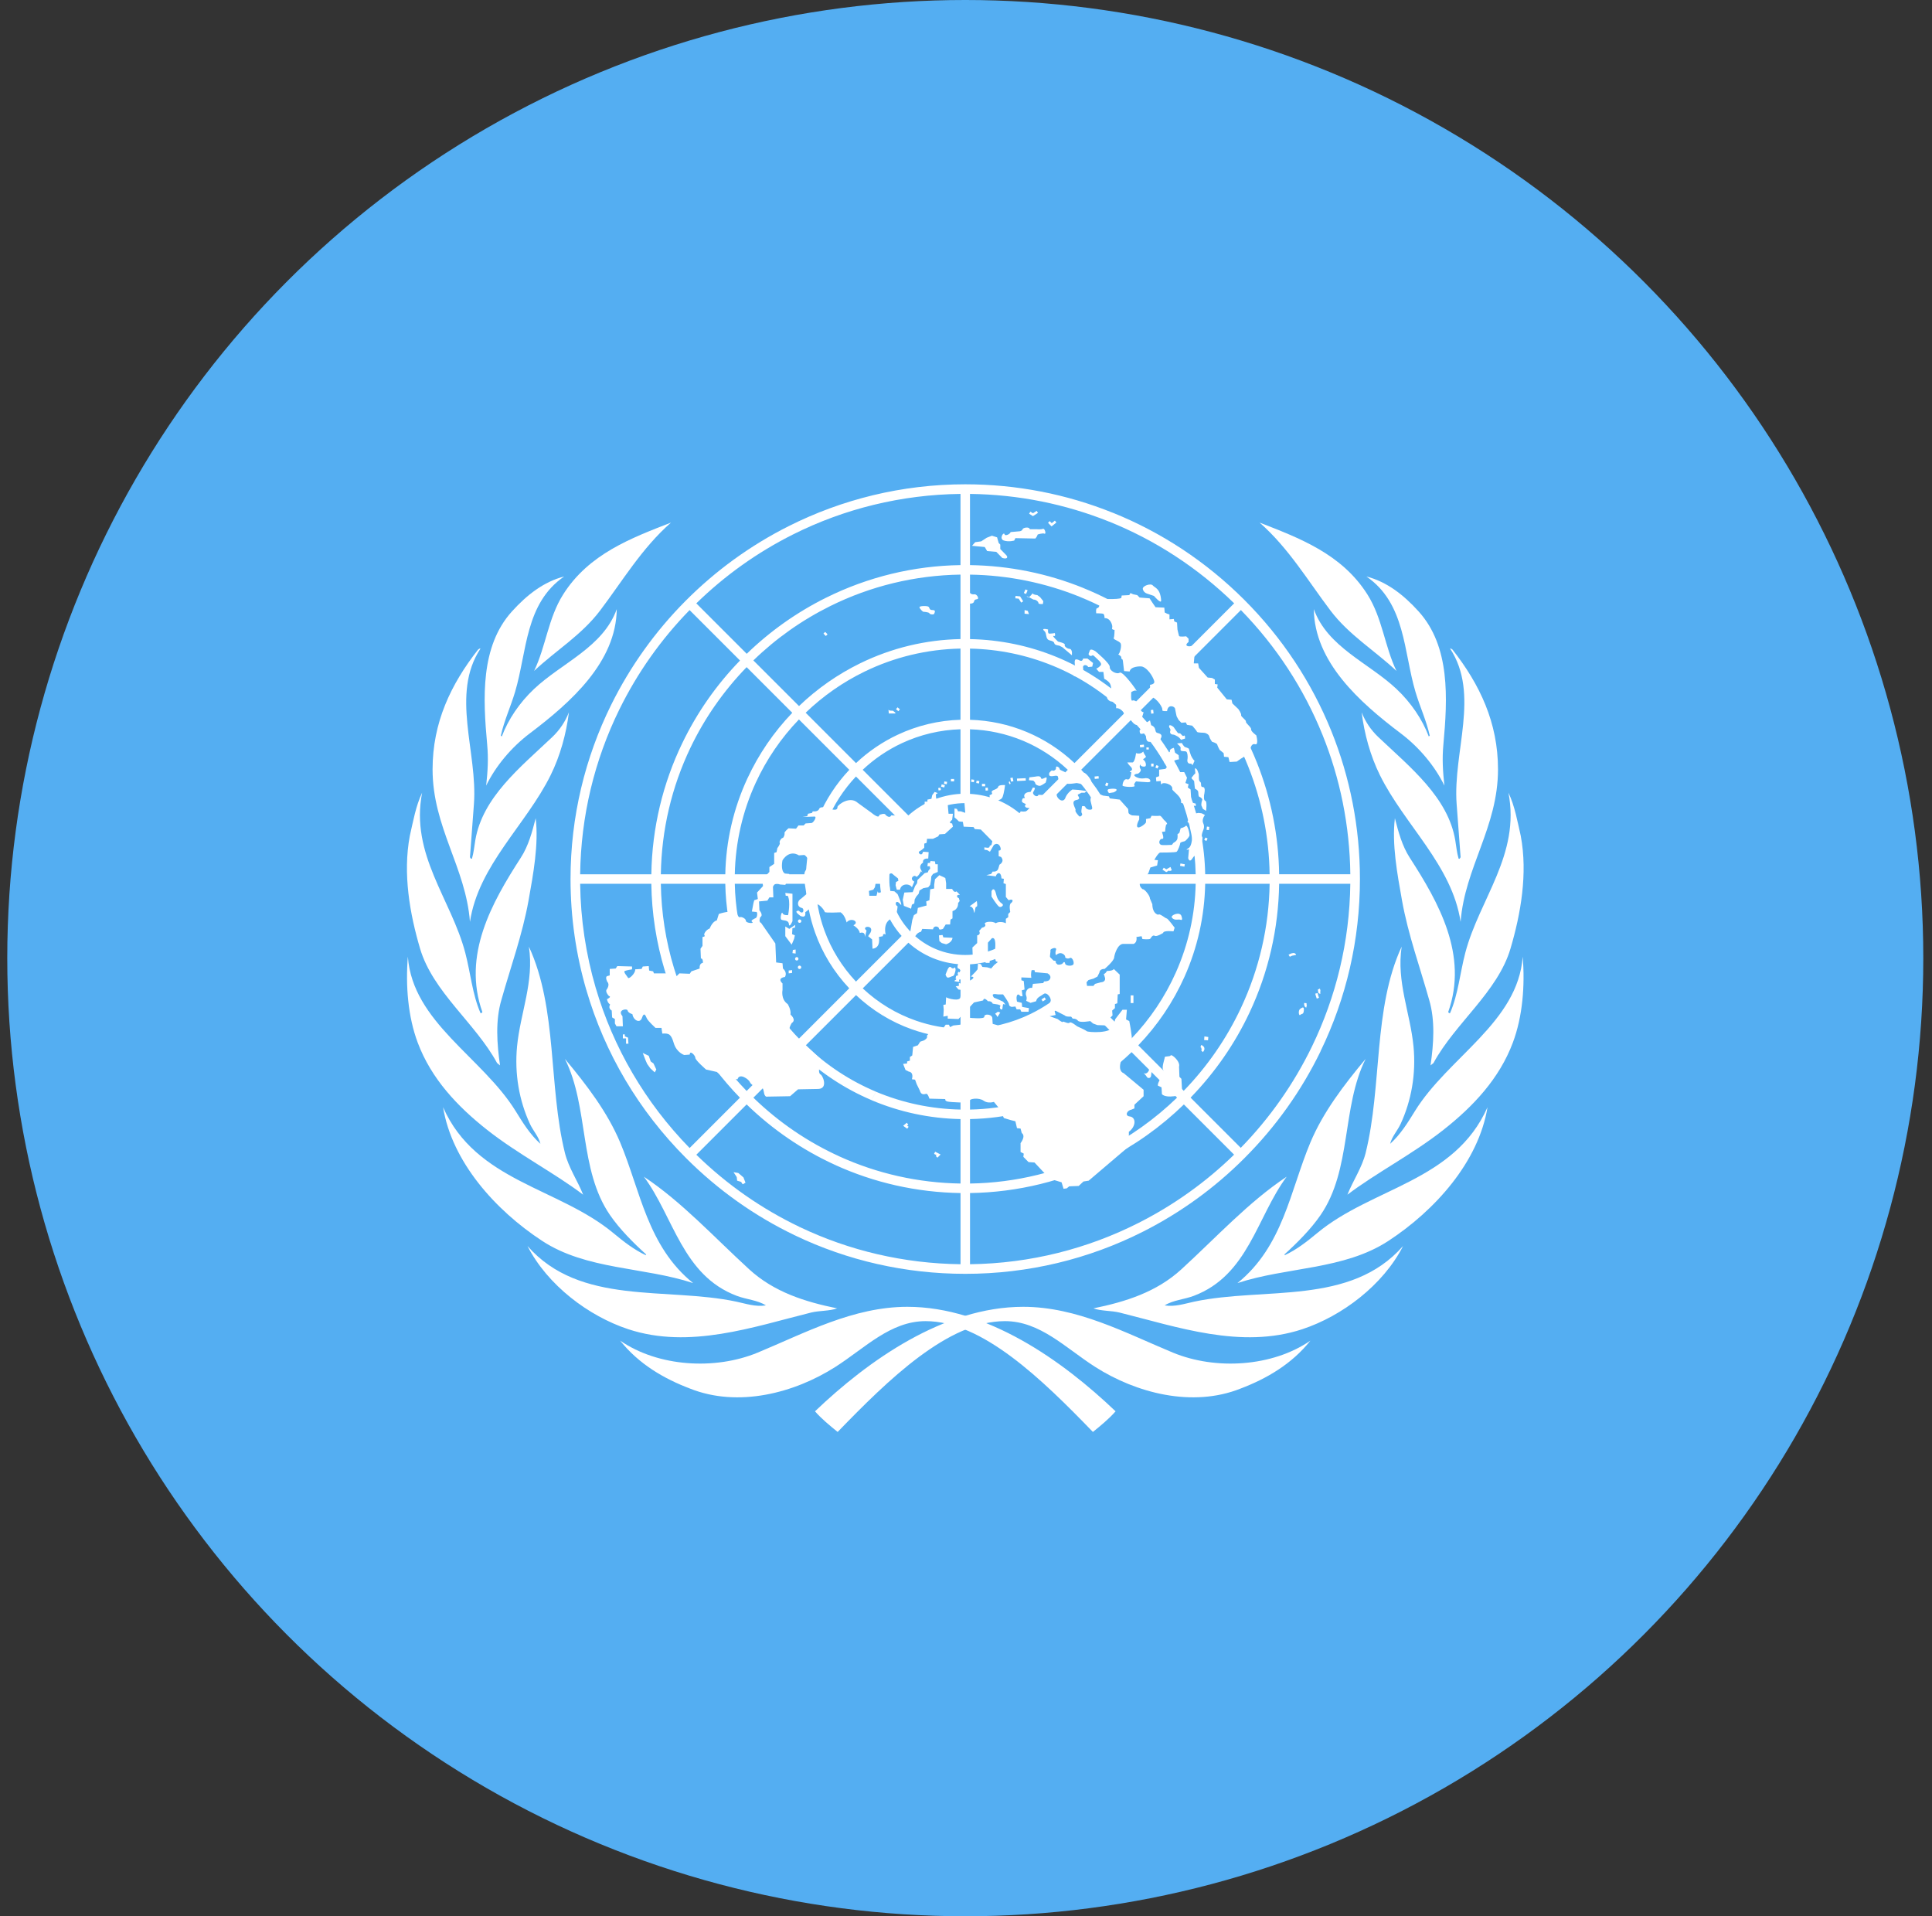 <svg width="121" height="120" viewBox="0 0 121 120" fill="none" xmlns="http://www.w3.org/2000/svg">
<rect x="0" y="0" width="121" height="120" fill="#333333" stroke="none"/>
<g clip-path="url(#clip0_458_87)">
<circle cx="60.455" cy="60" r="60" fill="#54AEF2"/>
<path d="M82.706 65.828L82.167 65.534C81.031 67.875 79.526 70.018 77.708 71.88L74.565 68.736C76.105 67.149 77.347 65.348 78.261 63.401L77.726 63.108C76.826 65.028 75.613 66.786 74.137 68.308L71.289 65.461C72.495 64.209 73.473 62.758 74.182 61.172L73.651 60.882C72.969 62.418 72.026 63.823 70.863 65.035L67.716 61.888C68.579 60.975 69.262 59.906 69.727 58.739L69.195 58.449C68.759 59.566 68.113 60.589 67.292 61.464L64.436 58.608C65.247 57.706 65.724 56.554 65.788 55.343H69.832C69.798 56.407 69.583 57.457 69.195 58.449L69.727 58.739C70.157 57.656 70.394 56.507 70.427 55.343H74.884C74.846 57.253 74.427 59.136 73.651 60.882L74.182 61.172C74.993 59.357 75.441 57.385 75.48 55.343H79.516C79.476 58.029 78.866 60.675 77.725 63.108L78.261 63.401C79.433 60.907 80.07 58.174 80.112 55.343H84.569C84.524 58.99 83.665 62.444 82.167 65.534L82.706 65.827C84.317 62.508 85.172 58.843 85.172 55.045C85.172 51.815 84.553 48.681 83.378 45.774L82.826 46.012C83.933 48.755 84.533 51.705 84.57 54.747H80.112C80.076 52.32 79.6 49.967 78.727 47.773L78.179 48.008C79.02 50.129 79.481 52.402 79.516 54.747H75.48C75.448 52.986 75.105 51.245 74.468 49.603L73.92 49.839C74.525 51.406 74.852 53.067 74.885 54.747H70.427C70.397 53.672 70.193 52.609 69.823 51.599L69.275 51.835C69.614 52.77 69.802 53.753 69.832 54.747H65.789C65.725 53.536 65.247 52.384 64.436 51.482L67.296 48.623C68.179 49.562 68.847 50.653 69.276 51.835L69.823 51.6C69.365 50.349 68.654 49.196 67.716 48.202L70.868 45.05C72.213 46.45 73.24 48.076 73.92 49.839L74.468 49.603C73.758 47.772 72.689 46.083 71.29 44.629L74.144 41.775C75.911 43.597 77.269 45.713 78.179 48.008L78.727 47.773C77.787 45.409 76.386 43.231 74.565 41.354L77.716 38.202C79.945 40.485 81.664 43.135 82.825 46.012L83.378 45.774C82.151 42.739 80.317 39.95 77.932 37.565C75.538 35.171 72.737 33.333 69.688 32.106L69.469 32.665C72.352 33.827 75.007 35.548 77.295 37.781L74.143 40.933C72.298 39.145 70.161 37.759 67.84 36.82L67.623 37.374C69.867 38.285 71.935 39.625 73.722 41.359L70.869 44.213C69.481 42.878 67.882 41.842 66.147 41.132L65.93 41.686C67.589 42.366 69.119 43.358 70.448 44.634L67.296 47.785C66.409 46.95 65.396 46.294 64.3 45.837L64.083 46.391C65.114 46.825 66.06 47.44 66.875 48.207L64.016 51.066C63.107 50.252 61.968 49.78 60.75 49.714V45.67C61.896 45.704 63.026 45.949 64.083 46.392L64.3 45.837C63.187 45.371 61.988 45.111 60.751 45.075V40.617C62.555 40.653 64.304 41.02 65.93 41.687L66.147 41.132C64.453 40.439 62.631 40.058 60.751 40.022V35.984C63.144 36.02 65.464 36.498 67.623 37.373L67.84 36.818C65.613 35.916 63.22 35.425 60.75 35.388V30.93C63.786 30.967 66.731 31.566 69.469 32.668L69.689 32.109C66.791 30.942 63.67 30.328 60.453 30.328C56.478 30.328 52.723 31.276 49.393 32.949L49.665 33.469C52.887 31.855 56.453 30.975 60.155 30.93V35.388C57.232 35.43 54.355 36.128 51.737 37.43L52.008 37.948C54.515 36.707 57.282 36.027 60.155 35.983V40.02C57.979 40.061 55.839 40.577 53.883 41.532L54.156 42.053C56.007 41.154 58.042 40.658 60.155 40.615V45.073C58.795 45.112 57.457 45.431 56.226 46.009L56.499 46.532C57.634 46.005 58.873 45.708 60.155 45.668V49.712C59.544 49.746 58.942 49.885 58.378 50.123L58.651 50.645C59.223 50.412 59.835 50.292 60.453 50.293C61.723 50.293 62.917 50.787 63.815 51.685C64.713 52.583 65.207 53.778 65.207 55.048C65.207 57.669 63.075 59.803 60.453 59.803C59.182 59.803 57.988 59.308 57.09 58.41C56.192 57.512 55.698 56.318 55.698 55.048C55.698 53.778 56.192 52.583 57.09 51.685C57.536 51.238 58.067 50.885 58.651 50.645L58.378 50.123C57.834 50.353 57.331 50.671 56.891 51.065L54.031 48.205C54.759 47.519 55.592 46.954 56.499 46.532L56.225 46.009C55.266 46.459 54.384 47.059 53.612 47.787L50.458 44.632C51.548 43.584 52.795 42.713 54.156 42.053L53.883 41.532C52.471 42.221 51.175 43.126 50.042 44.215L47.183 41.357C48.604 39.977 50.232 38.827 52.008 37.948L51.737 37.429C49.909 38.337 48.233 39.522 46.768 40.942L43.609 37.784C45.393 36.042 47.436 34.586 49.665 33.469L49.393 32.949C44.58 35.368 40.662 39.31 38.276 44.142L38.794 44.421C39.92 42.13 41.404 40.032 43.188 38.205L46.347 41.363C44.869 42.885 43.646 44.635 42.726 46.547L43.242 46.825C44.122 44.986 45.303 43.282 46.761 41.778L49.62 44.637C48.461 45.843 47.511 47.234 46.808 48.752L47.325 49.031C47.999 47.562 48.916 46.218 50.037 45.053L53.191 48.208C52.379 49.07 51.725 50.069 51.262 51.159L51.783 51.441C52.217 50.4 52.836 49.446 53.609 48.626L56.47 51.486C55.684 52.364 55.186 53.499 55.117 54.749H51.072C51.106 53.612 51.347 52.491 51.783 51.441L51.262 51.158C50.779 52.296 50.513 53.514 50.477 54.749H46.02C46.06 52.743 46.51 50.806 47.325 49.031L46.807 48.752C45.935 50.633 45.464 52.676 45.425 54.749H41.388C41.43 51.962 42.07 49.273 43.242 46.825L42.726 46.546C41.527 49.036 40.837 51.816 40.793 54.749H36.335C36.379 51.109 37.23 47.601 38.793 44.421L38.275 44.142C36.65 47.434 35.732 51.135 35.732 55.047C35.732 57.441 36.074 59.78 36.727 62.015L37.311 61.868C36.69 59.748 36.361 57.554 36.335 55.345H40.792C40.818 57.187 41.102 59.016 41.636 60.779L42.214 60.633C41.697 58.939 41.416 57.163 41.388 55.345H45.424C45.452 56.805 45.692 58.254 46.137 59.645L46.716 59.498C46.282 58.156 46.048 56.756 46.02 55.345H50.477C50.507 56.39 50.7 57.423 51.051 58.407L51.63 58.261C51.291 57.325 51.103 56.341 51.072 55.346H55.116C55.18 56.556 55.657 57.709 56.468 58.61L53.609 61.469C52.727 60.531 52.059 59.442 51.63 58.261L51.051 58.407C51.508 59.69 52.229 60.874 53.188 61.89L50.037 65.042C48.504 63.446 47.382 61.555 46.717 59.5L46.138 59.646C46.828 61.804 48.005 63.789 49.617 65.464L46.762 68.319C44.628 66.118 43.086 63.492 42.215 60.634L41.637 60.78C42.535 63.74 44.13 66.461 46.341 68.74L43.19 71.891C40.4 69.033 38.408 65.603 37.312 61.869L36.729 62.016C37.878 65.947 39.997 69.551 42.974 72.528C44.99 74.544 47.295 76.168 49.793 77.364L50.089 76.839C47.725 75.712 45.538 74.194 43.611 72.312L46.762 69.161C48.374 70.728 50.243 72.007 52.288 72.942L52.582 72.421C50.608 71.525 48.783 70.29 47.184 68.74L50.038 65.886C51.376 67.173 52.911 68.182 54.575 68.888L54.868 68.367C53.253 67.689 51.759 66.714 50.46 65.466L53.612 62.315C54.625 63.27 55.804 63.99 57.082 64.448L57.38 63.92C56.134 63.488 54.993 62.798 54.033 61.894L56.892 59.034C57.8 59.849 58.939 60.32 60.157 60.387V64.431C59.211 64.402 58.274 64.23 57.38 63.92L57.082 64.448C58.07 64.801 59.108 64.997 60.157 65.026V69.483C58.313 69.446 56.526 69.064 54.87 68.37L54.576 68.891C56.322 69.633 58.208 70.041 60.157 70.079V74.115C57.501 74.074 54.936 73.49 52.583 72.423L52.289 72.944C54.732 74.061 57.397 74.669 60.157 74.711V79.168C56.617 79.125 53.2 78.323 50.091 76.841L49.795 77.366C53.081 78.939 56.704 79.77 60.455 79.77C64.39 79.77 68.182 78.851 71.594 77.124L71.312 76.578C68.13 78.19 64.547 79.121 60.752 79.168V74.711C63.761 74.666 66.658 73.945 69.275 72.629L68.996 72.09C66.437 73.38 63.618 74.073 60.752 74.115V70.079C63.01 70.035 65.183 69.494 67.151 68.512L66.874 67.975C64.971 68.926 62.88 69.441 60.752 69.483V65.026C62.19 64.984 63.574 64.638 64.834 64.021L64.559 63.488C63.371 64.068 62.074 64.389 60.752 64.43V60.387C61.964 60.323 63.116 59.846 64.018 59.034L66.874 61.891C66.186 62.536 65.406 63.074 64.559 63.488L64.834 64.021C65.736 63.58 66.567 63.004 67.298 62.315L70.445 65.462C69.388 66.475 68.185 67.323 66.874 67.975L67.151 68.512C68.517 67.831 69.771 66.946 70.871 65.888L73.719 68.736C72.324 70.087 70.731 71.218 68.996 72.09L69.275 72.629C71.066 71.729 72.708 70.56 74.146 69.163L77.29 72.307C75.536 74.019 73.519 75.461 71.312 76.578L71.594 77.124C73.938 75.939 76.078 74.388 77.934 72.53C79.918 70.547 81.518 68.284 82.708 65.833L82.706 65.828Z" fill="white"/>
<path d="M61.719 49.331L61.726 49.509L61.876 49.502L61.868 49.325L61.719 49.331ZM61.5 49.087H61.699V49.238H61.5V49.087ZM61.316 49.06L61.337 48.91L61.162 48.885L61.141 49.033L61.316 49.06ZM60.993 48.983L60.819 48.957L60.84 48.807L61.014 48.832L60.993 48.983ZM59.556 48.782H59.755V48.934H59.556V48.782ZM59.295 49.11L59.317 48.959L59.143 48.934L59.122 49.085L59.295 49.11ZM59.139 49.314L58.94 49.263L58.976 49.116L59.176 49.167L59.139 49.314ZM58.782 49.501L58.758 49.349L58.905 49.324L58.93 49.476L58.782 49.501ZM39.209 65.358H39.359L39.333 64.978L39.134 64.902V64.775H39.009V65.028H39.209V65.358ZM40.755 66.47L40.929 66.598L41.105 66.977L41.005 67.154L40.731 66.901L40.531 66.623L40.431 66.395L40.256 65.939L40.63 66.116L40.755 66.47ZM46.69 74.063L46.515 74.164L46.415 74.013L46.166 73.936L46.141 73.709L45.941 73.404L46.241 73.456L46.564 73.734L46.69 74.063ZM59.681 50.958H59.407L59.357 50.402L59.506 50.3V50.022H58.633L58.609 49.744L58.733 49.668L58.534 49.592L58.384 49.794L58.335 50.022L58.085 50.073V50.199H57.911V50.528L57.212 51.11L55.816 51.059C55.716 51.287 55.467 51.034 55.467 51.034C55.417 50.882 55.068 51.034 55.068 51.034C55.068 51.313 54.594 50.908 54.594 50.908L53.721 50.275C53.223 49.819 52.475 50.401 52.45 50.528C52.475 50.882 51.877 50.604 51.877 50.604C51.877 50.604 51.378 50.452 51.303 50.655C51.228 50.857 50.904 50.807 50.904 50.807L50.854 50.908L50.604 50.958L50.555 51.11L50.255 51.161L51.003 51.135C51.203 51.11 50.928 51.566 50.804 51.54L50.455 51.566L50.33 51.692H50.006L49.856 51.895L49.383 51.869C49.383 51.869 49.108 52.097 49.134 52.173C49.159 52.249 49.084 52.477 49.009 52.477C48.934 52.477 48.784 52.704 48.834 52.78C48.884 52.856 48.685 53.109 48.685 53.109L48.635 53.363L48.486 53.413V54.096L48.186 54.299V54.602L47.737 55.083L47.787 55.488L47.413 55.893L47.463 56.298L47.238 56.374L47.189 56.551L47.089 57.082L47.339 57.108C47.463 57.057 47.438 57.437 47.339 57.487C47.238 57.538 46.964 57.639 47.114 57.74C47.264 57.842 46.715 57.816 46.715 57.664C46.715 57.513 46.416 57.386 46.341 57.437C46.266 57.487 46.141 57.209 46.141 57.209C45.867 56.931 45.019 57.234 45.019 57.234L44.894 57.639C44.62 57.69 44.446 58.145 44.446 58.145C44.221 58.221 44.047 58.499 44.122 58.575C44.196 58.651 43.997 58.677 43.997 58.677V59.234L43.872 59.411L43.897 60.018C44.047 60.018 44.022 60.297 44.022 60.297C43.773 60.322 43.822 60.651 43.822 60.651L43.299 60.828L43.199 60.98L42.551 60.954L42.376 61.131L42.201 60.954H40.955L40.905 60.828L40.656 60.777L40.63 60.499L40.257 60.524L40.182 60.676L39.783 60.701C39.808 60.954 39.384 61.334 39.334 61.233C39.284 61.131 39.01 60.853 39.135 60.803C39.26 60.752 39.584 60.701 39.584 60.701V60.524L38.661 60.499L38.561 60.651L38.187 60.676V61.081L38.013 61.131C37.888 61.207 38.037 61.486 38.037 61.486C38.212 61.663 38.013 61.941 38.013 61.941C37.863 62.093 38.137 62.371 38.137 62.371C38.337 62.422 38.013 62.574 38.013 62.574C38.062 62.827 38.212 62.903 38.212 62.903C38.062 63.156 38.312 63.282 38.312 63.282L38.337 63.713L38.511 63.814V64.092L38.611 64.269H39.01L38.985 63.636C38.636 63.231 39.284 63.13 39.309 63.282C39.334 63.434 39.609 63.51 39.609 63.51C39.659 63.889 40.083 64.117 40.207 63.738C40.332 63.358 40.431 63.586 40.506 63.763C40.581 63.94 41.054 64.37 41.054 64.37H41.429L41.479 64.725C41.903 64.699 42.027 64.751 42.201 65.332C42.376 65.914 42.85 66.066 42.85 66.066L43.199 66.04C43.199 65.737 43.548 66.091 43.548 66.243C43.548 66.395 44.221 66.977 44.221 66.977L44.894 67.128L45.518 67.635L45.992 67.584H46.192C46.316 67.154 46.915 67.609 46.964 67.761C47.014 67.913 47.413 68.166 47.463 68.04C47.513 67.913 47.787 67.989 47.837 68.368C47.887 68.749 48.061 68.672 48.061 68.672L49.483 68.647L49.981 68.216L51.253 68.192C51.901 68.166 51.502 67.28 51.378 67.28C51.154 67.103 51.453 66.37 51.453 66.37L49.632 64.674C49.209 64.674 49.583 64.067 49.583 64.067C49.907 63.864 49.508 63.535 49.508 63.535C49.558 63.231 49.333 62.877 49.333 62.877C48.884 62.573 49.009 61.991 49.009 61.991V61.586C48.635 61.232 49.159 61.181 49.159 61.181C49.333 60.878 49.034 60.65 49.034 60.65L49.009 60.321L48.61 60.27L48.56 59.081L47.663 57.791C47.488 57.739 47.612 57.436 47.612 57.436C47.837 57.309 47.562 57.006 47.562 57.006L47.538 56.449L48.061 56.398L48.186 56.196H48.435L48.41 55.538C48.535 55.209 48.834 55.386 48.834 55.386L49.183 55.412L49.383 55.032L49.432 54.728L49.158 54.703C48.859 54.526 49.009 53.868 49.009 53.868C49.482 53.159 50.031 53.564 50.031 53.564L50.38 53.539C50.904 53.893 50.43 54.551 50.43 54.551C50.33 54.703 50.38 55.184 50.38 55.184L50.505 55.993L50.18 56.272C49.906 56.424 49.906 56.778 50.206 56.854C50.405 56.879 50.33 57.36 50.031 57.031C49.582 57.031 50.281 57.436 50.081 57.334C50.53 57.562 50.43 57.132 50.43 57.132L51.029 56.651C51.253 56.474 51.652 57.031 51.652 57.107C51.652 57.183 52.649 57.132 52.649 57.132C52.924 57.309 53.023 57.765 53.023 57.765C53.298 57.41 53.871 57.739 53.447 57.942C53.846 58.195 53.846 58.423 53.846 58.423C54.17 58.322 54.17 58.575 54.17 58.651C54.17 58.727 54.27 58.271 54.27 58.271C53.896 57.992 54.769 57.891 54.52 58.398L54.37 58.626L54.619 58.828L54.644 59.41C55.193 59.359 55.043 58.676 55.043 58.676L55.292 58.625C55.292 58.397 55.467 58.524 55.467 58.524C55.292 57.663 55.866 57.512 55.866 57.512C56.19 57.436 56.215 56.752 56.215 56.752C55.991 56.651 56.115 56.297 56.365 56.601C56.614 56.904 56.215 55.993 56.215 55.993L56.015 55.816L55.741 55.791L55.716 55.513H55.268L55.193 55.867L55.018 55.918L54.968 55.816L54.894 56.095H54.445L54.42 55.791L54.694 55.715L54.794 55.563L54.868 55.158H55.193L55.617 55.032C55.641 54.602 55.866 54.703 55.866 54.703L56.016 54.829L56.24 55.007L56.265 55.158L56.115 55.234L56.09 55.437L56.165 55.715H56.365C56.439 55.31 56.963 55.31 57.113 55.563L57.263 55.209C56.914 55.032 57.256 54.753 57.356 54.88C57.455 55.007 57.686 54.551 57.686 54.551C57.686 54.551 57.861 54.779 57.686 54.475C57.512 54.171 57.811 54.02 57.811 54.02C57.761 53.716 58.135 53.766 58.135 53.766L58.16 53.362L57.811 53.336C57.736 53.69 57.437 53.387 57.587 53.311C57.737 53.235 57.886 53.083 57.886 53.083V52.83L58.035 52.779L58.06 52.526H58.434L58.758 52.375L58.833 52.248L59.182 52.223L59.681 51.767L59.631 51.565C59.332 51.565 59.631 51.337 59.631 51.337L59.681 50.958Z" fill="white"/>
<path d="M49.632 55.968L49.183 55.917L49.209 56.094H49.333C49.532 56.449 49.358 57.309 49.358 57.309C49.358 57.309 49.059 57.334 49.009 57.183C48.959 57.031 48.834 57.512 48.934 57.588C49.034 57.663 49.383 57.588 49.408 57.866C49.432 58.144 49.632 57.689 49.632 57.689V55.968Z" fill="white"/>
<path d="M49.731 58.801L49.782 58.574L49.607 58.499L49.631 58.119L49.782 58.093L49.807 57.915L49.432 58.169L49.183 58.018V58.625L49.582 59.156L49.731 58.801ZM49.831 59.46L49.657 59.485L49.631 59.688L49.831 59.713V59.46ZM49.607 60.75L49.395 60.775V60.953L49.607 60.928V60.75ZM49.901 60.149C49.959 60.149 50.006 60.102 50.006 60.042C50.006 60.028 50.004 60.014 49.999 60.002C49.993 59.989 49.986 59.977 49.976 59.967C49.966 59.957 49.954 59.949 49.941 59.943C49.929 59.938 49.915 59.935 49.901 59.935C49.887 59.935 49.873 59.938 49.86 59.943C49.847 59.949 49.836 59.957 49.826 59.967C49.816 59.977 49.808 59.989 49.803 60.002C49.798 60.014 49.795 60.028 49.795 60.042C49.795 60.102 49.843 60.149 49.901 60.149Z" fill="white"/>
<path d="M50.074 60.681C50.133 60.681 50.181 60.633 50.181 60.575C50.181 60.516 50.133 60.468 50.074 60.468C50.015 60.468 49.968 60.516 49.968 60.575C49.968 60.633 50.015 60.681 50.074 60.681Z" fill="white"/>
<path d="M50.08 57.791C50.139 57.791 50.187 57.743 50.187 57.684C50.187 57.625 50.139 57.578 50.08 57.578C50.021 57.578 49.974 57.625 49.974 57.684C49.974 57.743 50.021 57.791 50.08 57.791Z" fill="white"/>
<path d="M58.732 54.602V54.121H58.583L58.558 53.943L58.283 53.918L58.234 54.044H58.109L58.083 54.247H58.234L58.258 54.399L58.159 54.5L58.109 54.627L57.91 54.678L57.461 55.108L57.436 55.31L57.311 55.488L57.162 55.867L56.638 55.892L56.538 56.348L56.612 56.727L57.061 56.905L57.111 56.652L57.261 56.575L57.287 56.323L57.385 56.145L57.536 55.968L57.585 55.766L57.834 55.614L58.134 55.563L58.258 55.411L58.309 55.108L58.327 54.881L58.434 54.728L58.732 54.602ZM59.255 55.665V55.311L59.205 54.982L58.832 54.805L58.557 55.058L58.507 55.412V55.64L58.258 55.69L58.208 56.374L58.008 56.45L58.034 56.703L57.485 56.855L57.435 57.183L57.236 57.31L57.136 57.614L57.011 58.348C57.011 58.348 57.236 58.778 57.36 58.575C57.485 58.373 57.684 58.348 57.684 58.348L57.759 58.17L58.433 58.196C58.483 57.917 58.807 58.019 58.807 58.145C58.807 58.272 59.056 58.17 59.056 58.17L59.23 57.892H59.505L59.529 57.588L59.654 57.512V57.057C60.053 56.93 60.003 56.551 60.003 56.551L60.104 56.424L60.053 56.247C59.854 56.171 59.953 55.994 60.078 56.044C60.203 56.095 59.904 55.817 59.904 55.817C59.754 55.944 59.63 55.665 59.63 55.665H59.255ZM59.654 58.727C59.63 59.03 59.255 59.132 59.255 59.132L58.981 59.056L58.832 58.929L58.806 58.575L59.031 58.55L59.081 58.701L59.654 58.727ZM61.001 57.108C61.055 57.329 61.051 56.753 61.151 56.779C61.25 56.804 61.176 56.425 61.176 56.425L60.727 56.753C60.951 56.779 60.976 57.007 61.001 57.108ZM62.323 55.791C62.422 56.019 62.398 56.348 62.771 56.601C62.898 56.686 62.697 56.854 62.572 56.778C62.447 56.702 62.098 56.145 62.098 56.145V55.816C62.173 55.614 62.28 55.693 62.323 55.791ZM62.647 63.408L62.497 63.357L62.323 63.484L62.397 63.56L62.471 63.686L62.647 63.408ZM61.699 63.08V63.384V63.08ZM65.504 62.586L65.425 62.459L65.226 62.584L65.305 62.713L65.504 62.586ZM72.521 67.989L72.746 68.09L72.771 68.52C73.07 68.824 74.043 68.571 74.043 68.495C74.043 68.419 73.992 67.559 73.992 67.559L73.867 67.432L73.843 66.799C73.942 66.47 73.369 65.989 73.319 66.091C73.269 66.192 72.945 66.115 72.945 66.217C72.945 66.318 72.746 66.824 72.846 67.001C72.945 67.179 72.77 67.179 72.746 67.356C72.721 67.533 72.471 67.837 72.521 67.989ZM71.972 66.977C71.925 67.168 71.748 67.28 71.649 67.204C71.548 67.128 71.773 67.33 71.823 67.432C71.873 67.533 72.022 67.533 72.072 67.432C72.122 67.33 72.097 67.103 72.147 67.002C72.197 66.9 71.997 66.875 71.972 66.976V66.977ZM70.813 62.334H70.987V62.815H70.813V62.334ZM73.394 57.462C73.286 57.315 73.893 57.057 73.993 57.361C74.092 57.664 73.993 57.614 73.893 57.589C73.793 57.563 73.544 57.664 73.394 57.462ZM73.905 54.221L74.178 54.271L74.205 54.122L73.93 54.072L73.905 54.221ZM73.232 54.333L73.047 54.438L72.885 54.336L72.806 54.463L73.005 54.59L73.043 54.614L73.081 54.592L73.231 54.507L73.25 54.554L73.389 54.498L73.338 54.371L73.306 54.291L73.232 54.333ZM74.167 48.351H73.793C73.793 48.351 73.917 48.401 73.569 48.072C73.219 47.744 72.995 48.148 72.995 48.148L72.596 48.199V48.604L72.396 48.68L72.421 48.933L72.696 48.908C72.696 48.908 72.696 49.211 72.771 49.085C72.846 48.958 73.469 49.11 73.419 49.414C73.398 49.539 74.043 49.869 73.968 50.274C74.292 50.325 74.217 50.654 74.217 50.654L74.641 50.705L74.766 50.451L74.89 50.477V50.325L74.615 50.249L74.566 49.439L74.391 49.312L74.441 49.11L74.242 49.034L74.342 48.705L74.167 48.351ZM75.263 50.932L75.064 50.907L74.615 50.983L74.366 51.464C74.366 51.464 74.49 51.54 74.59 51.717C74.689 51.894 74.74 52.932 74.44 53.109C74.141 53.286 74.466 53.185 74.466 53.185L74.415 53.742C74.49 53.995 74.615 53.868 74.689 53.742C74.765 53.615 74.84 53.59 74.939 53.463C75.039 53.337 75.189 53.109 75.213 52.932C75.238 52.755 75.363 52.477 75.288 52.401C75.213 52.325 75.363 51.971 75.363 51.971C75.363 51.971 75.463 51.768 75.363 51.566C75.263 51.363 75.388 51.135 75.463 51.034L75.263 50.932ZM75.565 51.965L75.59 51.762L75.739 51.782L75.714 51.984L75.565 51.965ZM75.556 52.664L75.422 52.596L75.497 52.445L75.631 52.512L75.556 52.664ZM75.338 50.655L75.238 50.427C75.238 50.427 75.238 50.225 75.288 50.123C75.338 50.022 75.189 49.921 75.114 49.896C75.039 49.87 75.064 49.668 75.039 49.567C75.014 49.465 74.84 49.39 74.84 49.39C74.84 49.39 74.79 49.01 74.79 48.934C74.79 48.858 74.565 48.757 74.64 48.681C74.715 48.605 74.765 48.504 74.84 48.453C74.915 48.403 74.765 48.048 74.889 48.124C75.014 48.2 75.014 48.327 75.064 48.428C75.114 48.529 75.039 48.883 75.164 48.959C75.288 49.035 75.139 49.288 75.338 49.288C75.538 49.288 75.413 49.769 75.413 49.769C75.413 49.769 75.363 50.123 75.488 50.149C75.612 50.174 75.538 50.781 75.538 50.781L75.338 50.655ZM73.718 46.554C73.793 46.655 73.943 46.731 73.943 46.833C73.943 46.934 73.893 47.01 74.043 47.035C74.192 47.06 74.292 47.009 74.342 47.136C74.391 47.262 74.391 47.465 74.367 47.566C74.342 47.668 74.391 47.819 74.516 47.819C74.641 47.819 74.666 47.845 74.666 47.921C74.666 47.996 74.815 47.642 74.815 47.642C74.691 47.541 74.591 47.313 74.591 47.313C74.591 47.313 74.466 46.959 74.466 46.908C74.466 46.858 74.292 46.807 74.217 46.782C74.142 46.756 74.017 46.529 74.017 46.529L73.718 46.554V46.554ZM73.967 46.328C73.892 46.226 73.817 46.15 73.718 46.1C73.618 46.049 73.544 45.998 73.443 45.998C73.344 45.998 73.244 45.897 73.294 45.771C73.344 45.644 73.219 45.593 73.219 45.492C73.219 45.391 73.294 45.391 73.418 45.467C73.543 45.543 73.518 45.568 73.618 45.695C73.718 45.821 73.767 45.948 73.867 45.922C73.967 45.897 74.042 46.15 74.142 46.074C74.241 45.998 74.217 46.251 74.217 46.251L73.967 46.328ZM71.05 49.187C71.187 49.326 70.302 49.287 70.302 49.187C70.302 49.085 70.377 48.731 70.601 48.807C70.825 48.883 70.85 48.351 70.85 48.351C70.85 48.351 70.651 48.377 70.825 48.275C71 48.174 70.825 48.022 70.75 47.946C70.676 47.87 70.601 47.744 70.601 47.744H70.95C71.1 47.642 71.149 47.162 71.149 47.162C71.448 47.263 71.598 47.06 71.598 47.06C71.598 47.06 71.649 47.212 71.748 47.339C71.848 47.465 71.499 47.516 71.623 47.592C71.748 47.668 71.798 47.896 71.748 47.971C71.698 48.047 71.424 47.997 71.424 47.896C71.424 47.794 71.324 48.022 71.424 48.149C71.523 48.275 71.299 48.452 71.249 48.452C71.199 48.452 70.876 48.503 71.149 48.655C71.424 48.807 71.723 48.731 71.723 48.731C71.723 48.731 71.948 48.706 72.022 48.832C72.097 48.959 71.998 48.984 71.873 48.984C71.748 48.984 71.15 48.933 71.15 48.933C71.15 48.933 70.975 49.111 71.05 49.187ZM69.454 49.414C69.579 49.389 69.877 49.364 69.928 49.44C69.978 49.515 69.753 49.617 69.753 49.617L69.454 49.667C69.354 49.541 69.329 49.44 69.454 49.414ZM72.671 47.289C72.871 47.188 73.294 47.188 73.27 47.036C73.245 46.884 73.519 46.833 73.519 46.833L73.594 47.137L73.818 47.289L73.843 47.567C73.843 47.567 73.918 47.517 73.644 47.593C73.369 47.669 73.544 47.795 73.544 47.795L72.945 47.82L72.871 47.567L72.671 47.289ZM71.698 45.922C71.849 45.922 71.648 46.505 72.047 46.454C72.446 46.403 72.072 46.631 72.371 46.656C72.67 46.682 72.596 46.429 72.695 46.252C72.795 46.074 72.745 45.973 72.571 45.922C72.396 45.872 72.396 45.872 72.346 45.669C72.297 45.467 72.097 45.416 72.097 45.416L72.022 45.113L71.698 45.315L71.374 45.745C71.374 46.074 71.548 45.922 71.698 45.922ZM72.358 48.061L72.433 47.909L72.567 47.977L72.492 48.129L72.358 48.061ZM72.097 47.82H72.246V47.997H72.097V47.82ZM72.223 44.448L72.248 44.676L72.099 44.693L72.074 44.465L72.223 44.448ZM71.798 46.807H71.948V46.934H71.798V46.807ZM71.406 46.805L71.391 46.654L71.64 46.629L71.655 46.78L71.406 46.805ZM69.349 49.239L69.211 49.179L69.286 49.002L69.423 49.062L69.349 49.239ZM68.566 48.778L68.551 48.627L68.801 48.602L68.816 48.753L68.566 48.778ZM63.691 48.756L63.698 48.908L64.246 48.883L64.239 48.731L63.691 48.756ZM63.324 48.951L63.274 48.723L63.421 48.691L63.47 48.918L63.324 48.951ZM63.219 49.108L63.172 48.964L63.247 48.938L63.294 49.083L63.219 49.108ZM64.466 48.681L64.442 48.858L64.716 48.883C64.716 48.883 64.84 48.985 64.84 49.06C64.84 49.136 65.015 49.212 65.115 49.212C65.214 49.212 65.488 49.01 65.488 49.01C65.488 49.01 65.613 48.656 65.514 48.681C65.414 48.706 65.214 48.858 65.19 48.706C65.164 48.554 64.865 48.63 64.865 48.63L64.466 48.681ZM65.713 48.402C65.713 48.478 65.663 48.579 65.812 48.605C65.963 48.63 66.237 48.503 66.262 48.655C66.287 48.807 66.287 48.908 66.486 48.984C66.685 49.06 66.81 49.086 66.96 49.086C67.109 49.086 67.434 49.035 67.434 49.035C67.434 49.035 67.787 49.09 67.858 49.161C68.132 49.44 68.306 49.515 68.381 49.389C68.456 49.262 68.356 48.984 68.331 48.883C68.306 48.782 67.957 48.301 67.832 48.402C67.708 48.503 67.683 48.402 67.458 48.478C67.234 48.554 66.76 48.503 66.735 48.402C66.711 48.301 66.362 48.251 66.362 48.149C66.362 48.047 66.112 47.921 66.137 48.073C66.162 48.225 65.963 48.301 65.912 48.25C65.862 48.2 65.713 48.402 65.713 48.402ZM71.449 45.162L71.624 44.605C71.375 44.555 71.424 44.277 71.424 44.277C71.399 44.049 71.05 43.796 70.925 43.872C70.801 43.947 70.85 43.34 70.85 43.34C70.85 43.34 71.075 43.189 71.175 43.264C71.275 43.34 70.327 41.999 70.127 42.126C69.928 42.252 69.48 41.999 69.504 41.771C69.529 41.544 68.607 40.784 68.607 40.784C68.607 40.784 68.307 40.582 68.258 40.734C68.208 40.886 68.108 40.987 68.258 41.062C68.407 41.139 68.382 40.936 68.556 41.113C68.731 41.29 69.056 41.518 68.931 41.67C68.806 41.822 68.656 41.873 68.656 41.873L68.831 42.075H69.105L69.155 42.505C69.155 42.505 69.454 42.657 69.529 42.834C69.604 43.011 69.604 43.112 69.529 43.214C69.454 43.315 69.305 43.492 69.33 43.669C69.355 43.846 69.554 43.922 69.554 43.922L69.754 43.948L69.903 44.024V44.353C70.103 44.302 70.427 44.58 70.402 44.758C70.377 44.935 70.451 44.833 70.701 45.011C70.951 45.188 70.876 45.213 71.05 45.34C71.225 45.466 71.375 45.39 71.449 45.162Z" fill="white"/>
<path d="M67.335 41.721C67.31 41.62 67.26 41.265 67.41 41.291C67.559 41.316 67.46 41.291 67.634 41.367C67.809 41.443 67.834 41.24 67.834 41.24H68.108L68.457 41.518L68.407 41.746L68.158 41.771C68.033 41.569 67.784 41.645 67.834 41.822C67.883 41.999 67.709 42.328 67.61 42.353C67.51 42.379 67.185 42.379 67.211 42.227C67.235 42.075 67.335 41.721 67.335 41.721ZM67.135 41.037V40.835C67.135 40.835 67.11 40.632 66.986 40.632C66.861 40.632 66.637 40.481 66.686 40.379C66.737 40.278 66.263 40.177 66.263 40.177C66.263 40.177 65.839 39.772 65.989 39.823C66.138 39.873 66.064 39.645 66.064 39.645C66.064 39.645 65.764 39.696 65.689 39.671C65.614 39.645 65.639 39.418 65.639 39.418C65.639 39.418 65.34 39.342 65.34 39.418C65.34 39.494 65.44 39.494 65.489 39.645C65.54 39.797 65.515 40.05 65.739 40.101C65.964 40.151 66.013 40.202 66.039 40.303C66.064 40.405 66.338 40.43 66.338 40.43L66.537 40.531L67.135 41.037ZM64.369 38.254L64.169 38.203V38.431L64.443 38.456L64.369 38.254ZM64.368 37.394C64.107 37.196 64.717 37.545 64.717 37.545C64.916 37.545 65.041 37.697 65.041 37.773C65.041 37.849 65.315 37.824 65.315 37.824L65.341 37.647L65.141 37.394L64.966 37.267C64.966 37.267 64.692 37.242 64.692 37.166C64.692 37.09 64.468 37.469 64.368 37.394ZM68.955 37.545C68.882 37.766 68.855 38.077 68.731 38.077C68.606 38.077 68.656 38.406 68.656 38.406C68.656 38.406 68.98 38.406 69.08 38.431C69.179 38.456 69.179 38.709 69.179 38.709C69.554 38.684 69.703 39.19 69.653 39.316C69.603 39.443 69.803 39.443 69.803 39.443C69.803 39.443 69.803 39.848 69.753 39.949C69.703 40.05 70.077 40.126 70.177 40.278C70.276 40.43 70.127 40.936 70.052 40.961C69.977 40.987 70.251 41.062 70.227 41.189C70.201 41.316 70.302 41.189 70.326 41.392C70.351 41.594 70.401 42.024 70.401 42.024L70.75 42.05C70.8 41.721 71.443 41.708 71.548 41.746C71.972 41.898 72.296 42.556 72.296 42.707C72.296 42.859 72.022 42.885 72.022 42.885L72.072 43.618C72.496 43.745 72.845 44.353 72.795 44.454C72.745 44.555 73.094 44.53 73.094 44.53C73.144 44.074 73.568 44.226 73.593 44.378C73.618 44.53 73.692 44.859 73.692 44.859L73.817 45.086L73.992 45.263L74.266 45.238L74.341 45.39L74.665 45.441C74.665 45.441 74.939 45.744 74.964 45.821C74.989 45.896 75.363 45.871 75.463 45.896C75.562 45.922 75.712 45.998 75.737 46.124C75.762 46.251 75.912 46.453 75.912 46.453C75.912 46.453 76.211 46.529 76.236 46.63C76.261 46.731 76.386 46.959 76.386 46.959L76.635 47.161L76.66 47.389L76.934 47.415L77.009 47.718L77.457 47.693L77.707 47.516C78.031 47.339 78.256 47.111 78.281 47.01C78.305 46.908 78.355 46.529 78.605 46.605C78.854 46.681 78.68 46.048 78.68 46.048C78.68 46.048 78.331 45.795 78.355 45.668C78.38 45.542 78.007 45.289 78.031 45.188C78.056 45.086 77.707 44.884 77.732 44.783C77.757 44.681 77.557 44.403 77.557 44.403L77.183 44.049L77.133 43.821L76.834 43.796L76.236 43.062L76.261 42.859L76.086 42.834V42.556L75.912 42.455L75.637 42.429L75.089 41.822L75.039 41.544H74.765L74.814 41.012C74.989 40.784 74.889 40.354 74.889 40.354C74.889 40.354 74.54 40.531 74.366 40.455C74.191 40.38 74.44 40.202 74.44 40.202V40L74.291 39.848C74.291 39.848 73.867 39.899 73.842 39.823C73.817 39.747 73.743 39.418 73.743 39.418L73.717 38.987L73.543 38.912L73.518 38.76L73.244 38.785V38.481L73.094 38.431L72.945 38.355L72.92 38.051L72.371 38.026L72.197 37.773L71.997 37.469L71.374 37.419L71.224 37.267L70.975 37.216L70.8 37.14L70.725 37.267L70.251 37.292L70.227 37.444C69.978 37.571 68.98 37.469 68.955 37.545ZM71.574 36.888C71.534 36.688 72.073 36.508 72.198 36.66C72.322 36.812 72.671 36.838 72.721 37.597C72.739 37.868 72.272 37.319 72.272 37.319L71.898 37.192C71.699 37.141 71.599 37.015 71.574 36.888ZM64.26 37.197L64.124 37.136L64.224 36.908L64.36 36.969L64.26 37.197ZM62.971 34.712L62.647 34.382V34.104L62.547 34.003L62.447 33.649L62.123 33.547L61.799 33.674L61.45 33.901L61.076 33.953L60.876 34.18L61.674 34.255L61.824 34.509L62.398 34.559L62.771 34.939C63.096 35.04 63.171 34.889 62.971 34.712ZM62.922 33.471C62.867 33.248 62.548 33.749 62.872 33.85C63.196 33.952 63.52 33.85 63.52 33.85L63.595 33.699L64.842 33.724C64.942 33.623 64.991 33.471 64.991 33.471C64.991 33.471 65.291 33.369 65.415 33.42C65.54 33.471 65.44 33.066 65.315 33.117C65.191 33.167 64.942 33.142 64.942 33.142H64.493C64.468 32.965 64.069 33.041 64.044 33.142C64.019 33.243 63.87 33.268 63.87 33.268L63.296 33.319C63.246 33.471 62.947 33.572 62.922 33.471ZM60.453 37.742C60.836 37.863 60.976 37.773 61.002 37.672C61.026 37.571 61.051 37.545 61.201 37.52C61.35 37.495 61.176 37.191 61.026 37.216C60.877 37.242 60.727 37.166 60.703 37.039C60.677 36.913 60.428 36.584 60.403 36.837C60.378 37.09 60.228 37.09 60.253 37.267C60.279 37.444 60.353 37.709 60.453 37.742ZM57.586 38.026C57.568 37.937 58.085 37.925 58.16 38.001C58.235 38.077 58.185 38.203 58.409 38.203C58.633 38.203 58.534 38.355 58.509 38.431C58.484 38.507 58.235 38.482 58.209 38.406C58.185 38.33 57.81 38.305 57.81 38.305C57.81 38.305 57.611 38.153 57.586 38.026ZM65.859 32.965L65.91 32.923L66.161 32.72L66.067 32.602L65.869 32.762L65.743 32.633L65.637 32.74L65.811 32.917L65.859 32.965ZM64.732 32.295L65.007 32.118L64.927 31.99L64.692 32.141L64.532 32.04L64.453 32.169L64.653 32.295L64.692 32.321L64.732 32.295ZM63.956 37.737L64.082 37.656L63.908 37.378L63.888 37.347L63.852 37.344L63.603 37.317L63.587 37.469L63.801 37.49L63.956 37.737ZM55.641 44.403L55.666 44.681H56.04C56.19 44.681 55.915 44.504 55.915 44.504C55.915 44.504 55.616 44.53 55.641 44.403ZM56.116 44.411L56.212 44.294L56.361 44.42L56.266 44.537L56.116 44.411ZM51.573 39.677L51.679 39.569L51.829 39.721L51.723 39.829L51.573 39.677ZM58.711 72.497L58.836 72.37L58.909 72.296L58.816 72.249L58.567 72.122L58.5 72.258L58.656 72.337L58.605 72.389L58.711 72.497ZM56.819 70.683L56.907 70.56L56.81 70.49L56.885 70.426L56.79 70.309L56.64 70.436L56.566 70.499L56.644 70.556L56.819 70.683ZM75.427 65.625C75.394 65.496 75.249 65.444 75.232 65.438L75.185 65.582V65.582C75.196 65.586 75.214 65.595 75.231 65.606L75.261 65.738C75.251 65.753 75.24 65.768 75.228 65.782L75.338 65.884C75.418 65.795 75.448 65.709 75.427 65.625ZM75.414 65.129L75.432 64.902L75.676 64.94L75.657 65.147L75.414 65.129ZM81.436 63.174C81.543 63.107 81.679 62.984 81.66 63.27C81.641 63.554 81.529 63.459 81.436 63.554C81.343 63.649 81.286 63.27 81.436 63.174ZM82.705 62.1C82.703 62.096 82.701 62.078 82.701 62.065C82.697 62.023 82.692 61.967 82.662 61.907L82.529 61.975C82.545 62.008 82.548 62.044 82.551 62.079C82.555 62.123 82.56 62.174 82.602 62.206C82.629 62.226 82.663 62.232 82.703 62.224L82.675 62.077C82.686 62.079 82.701 62.09 82.705 62.1ZM82.372 62.225C82.399 62.33 82.431 62.434 82.468 62.537L82.608 62.483C82.607 62.482 82.553 62.334 82.517 62.188L82.372 62.225ZM81.828 62.822L81.678 62.807C81.667 62.926 81.695 63.074 81.813 63.098L81.843 62.949C81.844 62.949 81.845 62.95 81.845 62.95C81.833 62.939 81.822 62.878 81.828 62.822ZM81.172 59.802C81.169 59.779 81.159 59.757 81.145 59.738C81.131 59.72 81.112 59.705 81.09 59.696C80.98 59.647 80.793 59.728 80.701 59.79L80.784 59.916C80.879 59.852 81.003 59.821 81.031 59.835C81.028 59.834 81.025 59.83 81.024 59.827L81.172 59.802ZM74.266 51.717C74.166 51.819 73.942 51.869 73.942 51.869L73.867 52.148L73.743 52.249C73.743 52.249 73.767 52.325 73.743 52.502C73.718 52.679 73.493 52.78 73.493 52.78L73.393 52.907C73.393 52.907 72.792 52.94 72.72 52.907C72.496 52.806 72.645 52.502 72.795 52.527C72.945 52.553 72.77 52.097 72.77 52.097L72.97 52.072C72.97 52.072 72.994 51.616 73.069 51.616C73.144 51.616 73.044 51.464 72.944 51.388C72.845 51.313 72.72 51.06 72.62 51.085C72.52 51.11 72.121 51.085 72.121 51.085L72.047 51.237L71.772 51.287C71.772 51.287 71.796 51.483 71.748 51.54C71.598 51.717 71.025 52.097 71.274 51.465L71.348 51.313V51.085L70.9 51.06C70.9 51.06 70.675 50.984 70.675 50.883C70.675 50.781 70.65 50.655 70.65 50.655L70.127 50.073L69.504 49.997L69.453 49.87L69.08 49.82C68.631 49.592 68.231 49.794 68.306 50.174C68.381 50.554 68.506 50.706 68.257 50.706C68.007 50.706 67.957 50.503 67.957 50.503C67.957 50.503 67.758 50.427 67.758 50.528C67.758 50.63 67.683 50.832 67.758 50.933C67.833 51.034 67.658 51.186 67.583 51.11C67.509 51.034 67.309 50.807 67.359 50.731C67.409 50.655 67.01 50.174 67.409 50.098C67.808 50.022 67.384 49.794 67.534 49.744L67.733 49.643H67.932L68.057 49.541L67.733 49.491L67.534 49.466L67.16 49.44C66.786 49.694 66.711 49.997 66.711 49.997C66.511 50.377 66.038 49.845 66.213 49.643C66.387 49.44 65.664 49.617 65.539 49.719C65.414 49.82 65.04 49.769 65.04 49.769C64.966 49.997 64.617 49.744 64.716 49.592C64.816 49.44 64.816 49.339 64.816 49.339L64.691 49.314L64.542 49.592C64.193 49.592 64.093 49.794 64.167 49.921C64.242 50.047 64.068 49.896 64.018 50.073C63.968 50.25 64.043 50.25 64.193 50.326C64.342 50.402 64.118 50.402 64.218 50.528C64.317 50.655 64.617 50.528 64.442 50.706C64.268 50.883 63.918 50.807 63.918 50.807C63.893 51.034 63.419 50.984 63.37 50.908C63.32 50.832 62.946 50.377 62.946 50.377L62.472 50.351C62.422 49.997 62.696 50.174 62.796 49.896C62.896 49.617 62.946 49.162 62.946 49.162C62.946 49.162 62.547 49.137 62.522 49.263C62.497 49.39 62.248 49.466 62.248 49.466C62.248 49.466 62.048 49.541 62.123 49.643C62.198 49.744 61.973 49.794 61.973 49.794C61.973 49.794 62.012 49.958 61.948 50.022C61.749 50.225 61.25 50.047 61.176 49.972L60.876 49.845L60.577 49.643L60.228 49.794L60.128 49.896H59.754L59.729 50.199L60.403 50.275L60.453 50.901L60.178 50.807H60.003L59.929 50.655L59.779 50.629V51.186L59.929 51.313L60.054 51.439L60.303 51.464L60.353 51.768L60.976 51.794L61.051 51.92L61.425 51.945L62.148 52.679L62.098 52.907L61.973 52.983C62.024 53.16 61.65 53.059 61.65 53.059V53.21L61.824 53.236L61.999 53.337L62.248 52.907C62.522 52.73 62.646 52.983 62.672 53.135C62.697 53.286 62.547 53.261 62.547 53.261V53.615L62.697 53.666C62.946 53.969 62.597 54.147 62.597 54.147L62.522 54.4C62.447 54.628 62.173 54.577 62.173 54.577L62.073 54.729L61.774 54.805L62.366 54.88C62.422 54.678 62.571 54.627 62.646 54.729C62.721 54.83 62.721 55.007 62.721 55.007L62.871 55.032L62.846 55.311L62.996 55.361V56.171L63.17 56.374C63.469 56.247 63.469 56.45 63.32 56.551C63.17 56.652 63.27 57.108 63.27 57.108L63.145 57.234V57.437L62.996 57.538V57.816C62.746 57.69 62.447 57.74 62.372 57.816C62.148 57.664 61.674 57.715 61.674 57.842C61.823 58.044 61.5 58.094 61.5 58.094L61.325 58.297C61.45 58.55 61.2 58.575 61.2 58.575V59.056L60.901 59.335L60.926 59.992C60.926 60.17 61.3 60.195 61.375 60.094C61.45 59.992 61.749 60.296 61.749 60.296H61.973L62.023 59.84L61.873 59.765V59.031L62.123 58.752C62.422 58.651 62.322 59.411 62.322 59.486C62.347 59.765 62.471 59.739 62.597 59.689C62.846 59.587 62.646 59.967 62.447 59.942C62.248 59.917 62.372 60.195 62.372 60.195L62.497 60.246L62.272 60.423L62.073 60.651L61.823 60.575L61.525 60.55L61.425 60.372L61.25 60.347L61.225 60.701L61.1 60.853L60.801 61.157C61.2 61.157 60.751 61.435 60.651 61.435C60.876 61.511 60.627 61.739 60.053 61.562V61.739L59.853 61.764L60.029 61.966L60.228 61.992L60.153 62.422C60.153 62.751 59.33 62.523 59.255 62.447L59.23 62.903L59.081 62.927L59.105 63.231L59.081 63.662L59.355 63.611V63.788L60.028 63.814L61.001 62.776L61.574 62.65C61.624 62.396 61.873 62.7 61.873 62.7C62.123 62.674 62.172 62.852 62.172 62.852L62.497 62.903C62.771 62.979 62.605 63.005 62.621 63.105C62.646 63.257 62.771 63.206 62.771 63.206L62.821 62.877L62.971 62.903L62.821 62.725L62.546 62.599L62.247 62.472C62.048 62.194 62.297 62.245 62.497 62.27H62.821C62.821 62.27 63.195 62.776 63.195 62.903C63.195 63.029 63.37 63.055 63.37 63.055L63.594 63.029L63.669 63.206H63.893L63.968 63.358H64.417L64.442 63.13L64.017 63.055L63.993 62.801L63.694 62.725C63.594 62.295 63.768 62.169 63.893 62.371L64.043 62.396L63.993 62.017L64.167 61.966L64.117 61.434L63.968 61.384V61.207L64.591 61.233C64.541 60.903 64.616 60.751 64.616 60.751H64.79L64.815 60.878L65.578 60.95L66.118 60.331C66.091 60.284 66.172 60.255 66.113 60.195C66.038 60.119 65.938 60.195 65.813 60.119C65.688 60.043 65.813 59.613 65.788 59.512C65.763 59.41 66.212 59.258 66.137 59.486C66.062 59.714 66.137 59.815 66.137 59.815C66.461 59.512 66.736 59.84 66.711 59.916C66.685 59.992 66.885 60.068 67.01 59.992C67.135 59.916 67.284 60.22 67.234 60.372C67.184 60.523 66.736 60.498 66.711 60.346C66.685 60.194 66.61 60.245 66.561 60.321C66.511 60.397 66.287 60.448 66.162 60.372C66.137 60.356 66.125 60.344 66.118 60.331L65.578 60.95L65.613 60.954C65.912 61.131 65.763 61.359 65.663 61.409C65.563 61.46 65.389 61.46 65.389 61.46L65.339 61.561L64.691 61.612L64.641 61.865C64.317 61.814 64.192 62.169 64.267 62.345C64.342 62.522 64.267 62.674 64.267 62.674L64.541 62.801L64.89 62.7C64.94 62.447 65.164 62.396 65.364 62.245C65.563 62.093 65.888 62.522 65.788 62.725C65.688 62.927 65.688 63.003 65.688 63.003L65.713 63.231L65.464 63.332L65.264 63.434L65.239 63.56H64.566L64.441 63.687L64.117 63.713L64.017 63.864L63.793 63.89C63.793 63.89 63.419 64.067 63.569 64.269C63.718 64.472 62.945 64.446 62.77 64.168C62.72 64.421 62.446 64.193 62.446 64.193L62.172 64.117L62.147 63.738C62.097 63.484 61.623 63.484 61.649 63.662C61.673 63.839 60.751 63.738 60.751 63.738L60.452 63.883L60.177 64.042L60.152 64.168L59.703 64.218L59.504 64.32L59.429 64.168H59.23L59.03 64.447C58.507 64.472 58.008 64.775 58.058 64.902C58.108 65.028 57.859 65.156 57.859 65.156L57.634 65.231L57.485 65.459L57.185 65.56L57.135 66.092L56.986 66.193V66.421L56.811 66.471V66.598L56.562 66.623L56.711 67.003L56.911 67.104C57.26 67.154 57.111 67.585 57.111 67.585L57.31 67.61L57.41 67.888L57.609 68.293C57.684 68.597 57.908 68.521 58.008 68.496C58.108 68.471 58.207 68.799 58.207 68.799L59.205 68.825C59.205 68.825 59.155 68.926 59.33 68.977C59.504 69.027 60.651 69.078 60.701 69.002C60.651 68.774 61.324 68.723 61.599 68.926C61.873 69.128 62.247 69.002 62.247 69.002L62.621 69.457L62.871 70.014L63.294 70.14L63.593 70.216L63.693 70.647L63.917 70.672L63.992 70.951C64.267 71.153 63.917 71.583 63.917 71.583V72.14L64.117 72.241L64.092 72.444L64.416 72.772L64.79 72.798L65.738 73.81L66.486 74.038L66.61 74.443L66.81 74.417L66.96 74.291L67.558 74.266L67.857 73.987L68.181 73.937L70.949 71.583L70.7 71.431V70.875C71.148 70.546 71.173 69.963 70.749 69.913C70.428 69.874 70.575 69.533 70.874 69.483L71.049 69.407V69.179L71.622 68.648V68.243L70.376 67.205C69.827 67.003 70.376 65.788 70.749 65.813C71.124 65.838 70.725 63.941 70.725 63.941L70.525 63.84L70.575 63.232H70.301L69.852 63.814L69.728 64.219C69.678 64.751 68.132 64.649 68.057 64.573C67.982 64.497 67.458 64.27 67.458 64.27C67.458 64.27 67.059 63.941 66.984 64.042C66.909 64.143 66.561 63.915 66.561 63.991C66.561 64.067 66.237 63.815 66.237 63.815L65.738 63.637L66.112 63.561L66.037 63.258L66.685 63.587C66.76 63.687 67.084 63.663 67.084 63.663L67.184 63.789C67.184 63.789 67.384 63.764 67.509 63.916C67.633 64.067 68.281 63.941 68.281 63.941L68.456 64.092L68.73 64.194L69.503 64.219L69.528 63.739L69.678 63.587L69.653 63.283L69.827 63.131V62.878L69.977 62.828L70.002 62.271L70.126 62.246V61.031L69.752 60.676C69.728 60.803 69.329 60.803 69.329 60.803C69.329 60.803 69.229 60.98 69.154 60.98C69.079 60.98 69.254 61.208 69.204 61.36C69.154 61.511 68.954 61.511 68.954 61.511L68.58 61.613L68.481 61.739H68.082L68.032 61.411L68.481 61.284L68.73 61.157L68.855 60.904C68.879 60.651 69.179 60.676 69.179 60.676C69.179 60.676 69.752 60.196 69.777 59.968C69.802 59.74 70.002 59.108 70.35 59.108H70.999C71.248 59.006 71.173 58.677 71.173 58.677L71.498 58.627L71.548 58.804C71.548 58.804 71.997 58.855 72.046 58.779C72.096 58.703 72.196 58.526 72.321 58.602C72.445 58.677 72.844 58.424 72.844 58.424C72.869 58.247 73.493 58.323 73.493 58.323L73.568 58.096C73.568 58.096 73.144 57.514 73.069 57.514C72.994 57.514 72.595 57.159 72.545 57.286C72.147 57.184 72.171 56.627 72.171 56.627L72.022 56.273C72.022 56.071 71.648 55.641 71.573 55.691C71.198 55.413 71.473 55.084 71.573 55.059C71.672 55.034 71.922 54.679 71.922 54.679L72.047 54.325L72.47 54.199L72.52 53.87L72.296 53.844C72.296 53.844 72.545 53.389 72.67 53.389C72.795 53.389 73.618 53.389 73.692 53.338C73.767 53.288 73.916 52.883 73.916 52.807C73.916 52.73 74.116 52.705 74.191 52.68C74.266 52.655 74.44 52.452 74.49 52.351C74.54 52.249 74.366 51.616 74.266 51.717H74.266Z" fill="white"/>
<path d="M60.453 60.84C60.491 60.803 60.528 60.954 60.603 60.935C60.677 60.916 60.715 61.068 60.641 61.068C60.566 61.068 60.566 61.163 60.566 61.201C60.566 61.239 60.566 61.334 60.509 61.391C60.453 61.448 60.397 61.41 60.322 61.372C60.247 61.334 60.21 61.334 60.116 61.334C60.023 61.334 60.097 61.486 60.097 61.486C60.097 61.486 59.705 61.467 59.78 61.41C59.855 61.353 59.929 61.334 59.873 61.295C59.817 61.258 59.873 61.22 59.873 61.144C59.873 61.068 60.06 61.106 60.004 61.049C59.948 60.992 60.005 60.772 60.097 60.897L60.154 60.764C60.097 60.707 60.135 60.688 60.023 60.651C59.911 60.613 60.004 60.385 60.004 60.385L60.023 60.233C60.06 60.043 60.434 60.024 60.453 60.195C60.472 60.366 60.453 60.48 60.453 60.48L60.566 60.517C60.566 60.517 60.547 60.632 60.453 60.632C60.359 60.632 60.453 60.688 60.397 60.745L60.453 60.84V60.84ZM59.219 61.031C59.275 60.916 59.406 60.423 59.556 60.575C59.705 60.727 59.798 60.575 59.798 60.575C59.798 60.575 59.873 60.651 59.836 60.803C59.798 60.954 59.761 61.106 59.667 61.125C59.574 61.145 59.499 61.202 59.387 61.221C59.275 61.24 59.219 61.031 59.219 61.031Z" fill="white"/>
<path d="M69.868 88.38C69.464 88.842 68.941 89.273 68.448 89.671C65.264 86.38 61.525 82.732 57.97 82.732C55.767 82.732 54.18 84.409 52.328 85.593C49.759 87.235 46.235 88.16 43.214 86.955C41.59 86.338 40.016 85.429 38.84 83.953C41.217 85.593 44.777 85.813 47.46 84.7C50.427 83.469 53.446 81.835 56.826 81.835C61.81 81.835 66.546 85.206 69.868 88.38ZM33.037 78.028C36.337 81.784 41.718 80.575 46.123 81.513C46.736 81.644 47.311 81.847 47.969 81.747C47.446 81.415 46.752 81.377 46.147 81.149C42.73 79.862 42.197 76.204 40.326 73.687C42.715 75.275 44.694 77.449 46.928 79.493C48.483 80.915 50.42 81.523 52.429 81.932C51.946 82.108 51.315 82.067 50.795 82.195C47.186 83.091 43.185 84.504 39.346 83.237C36.868 82.419 34.289 80.483 33.037 78.028ZM27.749 69.335C29.807 73.995 34.977 74.36 38.415 77.218C39.069 77.762 39.717 78.262 40.435 78.597L40.472 78.559C39.679 77.842 38.821 76.986 38.206 76.093C36.241 73.238 36.895 69.336 35.38 66.309C36.756 67.957 38.047 69.654 38.84 71.541C40.115 74.578 40.549 78.042 43.41 80.35C40.313 79.328 36.742 79.532 33.954 77.706C31.023 75.786 28.307 72.756 27.749 69.335ZM25.544 59.908C25.842 64.014 30.212 66.207 32.296 69.581C32.741 70.302 33.199 71.046 33.846 71.628C33.745 71.191 33.385 70.804 33.187 70.375C32.519 68.927 32.217 67.251 32.383 65.528C32.586 63.432 33.46 61.485 33.125 59.28C34.921 63.157 34.342 68.004 35.38 72.197C35.609 73.124 36.174 73.936 36.522 74.814C34.757 73.471 32.444 72.28 30.507 70.753C28.634 69.276 27.007 67.545 26.162 65.293C25.553 63.67 25.395 61.734 25.544 59.908ZM25.666 52.345C25.877 51.428 26.038 50.48 26.437 49.64C25.682 53.512 28.259 56.31 29.138 59.66C29.47 60.922 29.583 62.264 30.094 63.442C30.141 63.468 30.183 63.418 30.212 63.38C28.941 59.815 30.804 56.519 32.619 53.709C33.096 52.97 33.326 52.11 33.549 51.24C33.745 52.854 33.401 54.723 33.103 56.388C32.718 58.533 31.985 60.542 31.403 62.611C31.02 63.904 31.121 65.363 31.317 66.717L31.132 66.569C29.781 64.075 27.115 62.126 26.309 59.403C25.666 57.226 25.221 54.712 25.666 52.345ZM27.092 48.179C27.092 45.248 28.233 42.858 29.944 40.675C29.994 40.651 30.029 40.601 30.093 40.612C28.209 43.479 29.924 47.097 29.682 50.348L29.433 53.684C29.47 53.709 29.47 53.809 29.558 53.77C29.669 53.398 29.703 53.003 29.768 52.618C30.221 49.929 32.583 48.056 34.587 46.157C35.045 45.724 35.401 45.194 35.631 44.606C35.464 45.946 35.09 47.32 34.489 48.537C32.947 51.659 29.969 54.178 29.433 57.726C29.174 54.326 27.092 51.799 27.092 48.179ZM32.058 38.294C33.006 37.243 34.068 36.425 35.332 36.101C32.877 37.789 33.01 40.806 32.259 43.328C31.984 44.251 31.58 45.115 31.365 46.068L31.427 46.118C31.836 45.04 32.537 44.004 33.45 43.143C35.176 41.514 37.772 40.528 38.627 38.145C38.588 41.456 35.765 43.973 33.187 45.921C32.03 46.794 31.048 47.967 30.448 49.196C30.548 48.281 30.594 47.52 30.512 46.627C30.248 43.734 30.076 40.492 32.058 38.294ZM42.023 32.726C40.201 34.325 38.985 36.383 37.585 38.232C36.421 39.771 34.824 40.724 33.45 42.015C34.192 40.477 34.329 38.714 35.27 37.226C36.881 34.681 39.542 33.693 42.023 32.726Z" fill="white"/>
<path d="M51.042 88.38C51.446 88.842 51.969 89.273 52.462 89.671C55.647 86.38 59.386 82.732 62.94 82.732C65.143 82.732 66.73 84.409 68.582 85.593C71.151 87.235 74.676 88.16 77.696 86.955C79.32 86.338 80.894 85.429 82.071 83.953C79.693 85.593 76.134 85.813 73.45 84.7C70.483 83.469 67.464 81.835 64.084 81.835C59.1 81.835 54.364 85.206 51.042 88.38ZM87.873 78.028C84.573 81.784 79.192 80.575 74.788 81.513C74.175 81.644 73.599 81.847 72.941 81.747C73.464 81.415 74.158 81.377 74.763 81.149C78.181 79.862 78.713 76.204 80.584 73.687C78.195 75.275 76.216 77.449 73.982 79.493C72.427 80.915 70.49 81.523 68.481 81.932C68.964 82.108 69.596 82.067 70.116 82.195C73.724 83.091 77.725 84.504 81.564 83.237C84.042 82.419 86.621 80.483 87.873 78.028ZM93.162 69.335C91.103 73.995 85.933 74.36 82.495 77.218C81.841 77.762 81.193 78.262 80.475 78.597L80.438 78.559C81.231 77.842 82.09 76.986 82.704 76.093C84.669 73.238 84.015 69.336 85.53 66.309C84.154 67.957 82.863 69.654 82.07 71.541C80.795 74.578 80.361 78.042 77.501 80.35C80.597 79.328 84.168 79.532 86.957 77.706C89.887 75.786 92.603 72.756 93.162 69.335ZM95.366 59.908C95.068 64.014 90.698 66.207 88.614 69.581C88.169 70.302 87.711 71.046 87.064 71.628C87.165 71.191 87.525 70.804 87.723 70.375C88.391 68.927 88.694 67.251 88.527 65.528C88.324 63.432 87.45 61.485 87.785 59.28C85.989 63.157 86.569 68.004 85.53 72.197C85.301 73.124 84.736 73.936 84.388 74.814C86.153 73.471 88.466 72.28 90.403 70.753C92.276 69.276 93.903 67.545 94.748 65.293C95.357 63.67 95.516 61.734 95.366 59.908ZM95.244 52.345C95.033 51.428 94.872 50.48 94.473 49.64C95.228 53.512 92.652 56.31 91.772 59.66C91.441 60.922 91.327 62.264 90.817 63.442C90.769 63.468 90.728 63.418 90.698 63.38C91.969 59.815 90.106 56.519 88.291 53.709C87.814 52.97 87.584 52.11 87.361 51.24C87.165 52.854 87.509 54.723 87.807 56.388C88.192 58.533 88.925 60.542 89.507 62.611C89.891 63.904 89.79 65.363 89.593 66.717L89.778 66.569C91.129 64.075 93.796 62.126 94.601 59.403C95.244 57.226 95.689 54.712 95.244 52.345ZM93.819 48.179C93.819 45.248 92.678 42.858 90.966 40.675C90.916 40.651 90.881 40.601 90.817 40.612C92.701 43.479 90.986 47.097 91.228 50.348L91.477 53.684C91.44 53.709 91.44 53.809 91.352 53.77C91.241 53.398 91.207 53.003 91.142 52.618C90.689 49.929 88.327 48.056 86.324 46.157C85.865 45.724 85.509 45.194 85.279 44.606C85.446 45.946 85.82 47.32 86.421 48.537C87.963 51.659 90.941 54.178 91.477 57.726C91.736 54.326 93.819 51.799 93.819 48.179ZM88.852 38.294C87.904 37.243 86.842 36.425 85.578 36.101C88.033 37.789 87.9 40.806 88.651 43.328C88.926 44.251 89.33 45.115 89.545 46.068L89.483 46.118C89.074 45.04 88.374 44.004 87.46 43.143C85.734 41.514 83.138 40.528 82.284 38.145C82.323 41.456 85.145 43.973 87.723 45.921C88.88 46.794 89.862 47.967 90.462 49.196C90.362 48.281 90.316 47.52 90.398 46.627C90.663 43.734 90.834 40.492 88.852 38.294ZM78.888 32.726C80.71 34.325 81.925 36.383 83.325 38.232C84.489 39.771 86.086 40.724 87.46 42.015C86.719 40.477 86.582 38.714 85.64 37.226C84.03 34.681 81.368 33.693 78.888 32.726Z" fill="white"/>
</g>
<defs>
<clipPath id="clip0_458_87">
<rect width="120" height="120" fill="white" transform="translate(0.455)"/>
</clipPath>
</defs>
</svg>
